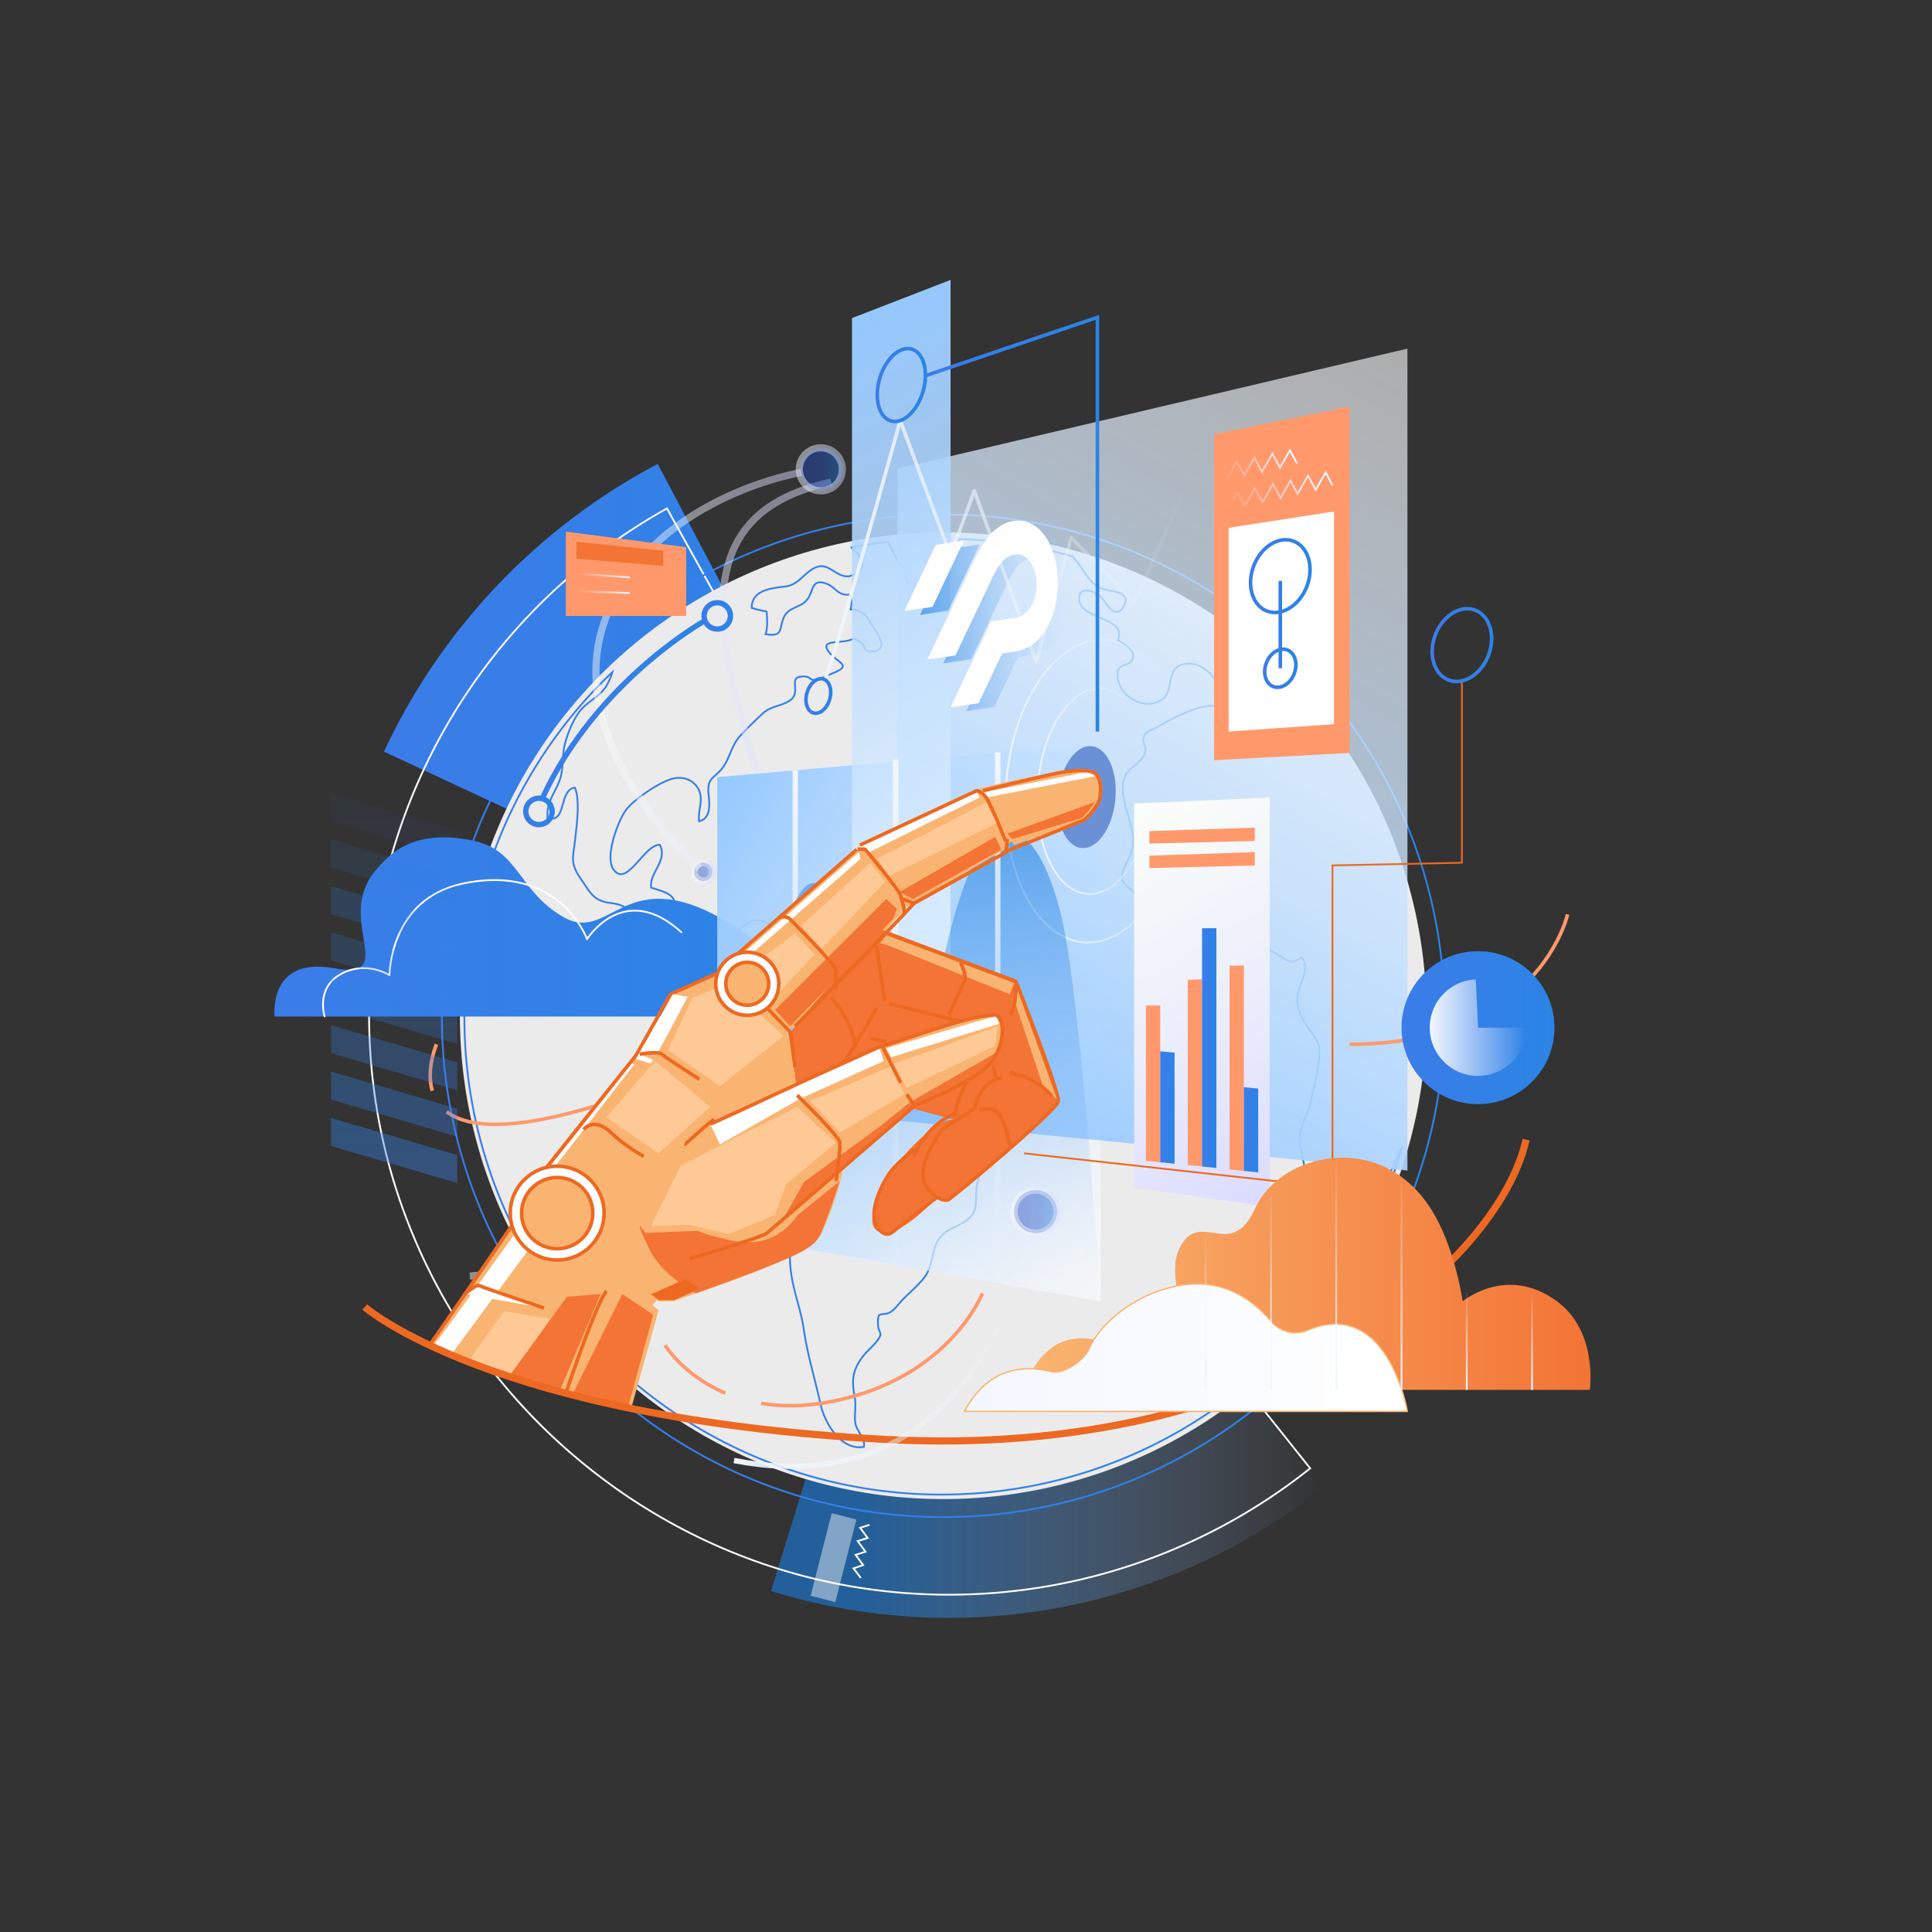 <svg xmlns="http://www.w3.org/2000/svg" xmlns:xlink="http://www.w3.org/1999/xlink" viewBox="0 0 1080 1080"><rect x="0" y="0" width="1080" height="1080" fill="#333333" stroke="none"/><defs><style>.cls-1{fill:url(#linear-gradient);}.cls-2{fill:url(#linear-gradient-2);}.cls-13,.cls-15,.cls-17,.cls-18,.cls-20,.cls-21,.cls-25,.cls-26,.cls-27,.cls-29,.cls-3,.cls-32,.cls-34,.cls-36,.cls-42,.cls-45,.cls-46,.cls-5,.cls-50,.cls-51,.cls-52,.cls-53,.cls-54,.cls-55,.cls-56,.cls-57,.cls-58,.cls-59,.cls-6,.cls-60,.cls-61,.cls-62,.cls-63,.cls-64,.cls-65,.cls-66,.cls-67,.cls-68,.cls-69,.cls-7,.cls-9{fill:none;}.cls-29,.cls-3,.cls-9{stroke:#fff;}.cls-13,.cls-15,.cls-17,.cls-18,.cls-20,.cls-21,.cls-26,.cls-27,.cls-29,.cls-3,.cls-32,.cls-34,.cls-36,.cls-42,.cls-45,.cls-46,.cls-5,.cls-50,.cls-51,.cls-52,.cls-53,.cls-54,.cls-55,.cls-56,.cls-57,.cls-58,.cls-59,.cls-6,.cls-60,.cls-62,.cls-63,.cls-64,.cls-65,.cls-66,.cls-67,.cls-68,.cls-69,.cls-7{stroke-miterlimit:10;}.cls-4{fill:#ebebeb;}.cls-5{stroke:url(#linear-gradient-3);}.cls-6{stroke:#ff996c;}.cls-24,.cls-25,.cls-27,.cls-39,.cls-6,.cls-61,.cls-62,.cls-63,.cls-64,.cls-65,.cls-66,.cls-67{stroke-width:2px;}.cls-32,.cls-34,.cls-36,.cls-42,.cls-50,.cls-7{stroke-width:4px;}.cls-32,.cls-34,.cls-36,.cls-50,.cls-7{opacity:0.47;}.cls-7{stroke:url(#linear-gradient-4);}.cls-8{fill:url(#linear-gradient-5);}.cls-44,.cls-9{stroke-linecap:round;}.cls-44,.cls-61,.cls-9{stroke-linejoin:round;}.cls-10{fill:url(#linear-gradient-6);}.cls-11{fill:url(#linear-gradient-7);}.cls-12{fill:url(#linear-gradient-8);}.cls-13{stroke:url(#linear-gradient-9);}.cls-14{fill:#6a91d6;}.cls-15{stroke:url(#linear-gradient-10);}.cls-16{fill:url(#linear-gradient-11);}.cls-17,.cls-18,.cls-20,.cls-57,.cls-58,.cls-59,.cls-60{stroke-width:3px;}.cls-17{stroke:url(#linear-gradient-12);}.cls-18{stroke:url(#linear-gradient-13);}.cls-19{fill:url(#linear-gradient-14);}.cls-20{stroke:url(#linear-gradient-15);}.cls-21,.cls-24,.cls-25,.cls-39,.cls-42{stroke:#ed6921;}.cls-22{fill:#f37435;}.cls-23,.cls-24{fill:#f9b471;}.cls-26{stroke:#000;}.cls-27{stroke:url(#linear-gradient-16);}.cls-28{fill:url(#linear-gradient-17);}.cls-29,.cls-45,.cls-46{fill-rule:evenodd;}.cls-30,.cls-37,.cls-39{fill:#fff;}.cls-30,.cls-31,.cls-33,.cls-35{opacity:0.43;}.cls-31{fill:url(#linear-gradient-18);}.cls-32{stroke:url(#linear-gradient-19);}.cls-33{fill:url(#linear-gradient-20);}.cls-34{stroke:url(#linear-gradient-21);}.cls-35{fill:url(#linear-gradient-22);}.cls-36{stroke:url(#linear-gradient-23);}.cls-38{fill:#ed6921;}.cls-40{fill:#ffc995;}.cls-41{fill:#ff996c;}.cls-43{fill:url(#linear-gradient-24);}.cls-44{stroke:#f9b471;stroke-width:0.75px;fill:url(#linear-gradient-25);}.cls-45{stroke:url(#linear-gradient-26);}.cls-46{stroke:url(#linear-gradient-27);}.cls-47{fill:url(#linear-gradient-28);}.cls-48{fill:url(#linear-gradient-29);}.cls-49{fill:url(#linear-gradient-30);}.cls-50{stroke:url(#linear-gradient-31);}.cls-51{stroke:url(#linear-gradient-32);}.cls-52{stroke:url(#linear-gradient-33);}.cls-53{stroke:url(#linear-gradient-34);}.cls-54{stroke:url(#linear-gradient-35);}.cls-55{stroke:url(#linear-gradient-36);}.cls-56{stroke:url(#linear-gradient-37);}.cls-57{stroke:url(#linear-gradient-38);}.cls-58{stroke:url(#linear-gradient-39);}.cls-59{stroke:url(#linear-gradient-40);}.cls-60{stroke:url(#linear-gradient-41);}.cls-61{stroke:url(#linear-gradient-42);}.cls-62{stroke:url(#linear-gradient-43);}.cls-63{stroke:url(#linear-gradient-44);}.cls-64{stroke:url(#linear-gradient-45);}.cls-65{stroke:url(#linear-gradient-46);}.cls-66{stroke:url(#linear-gradient-47);}.cls-67{stroke:url(#linear-gradient-48);}.cls-68{stroke:url(#linear-gradient-49);}.cls-69{stroke:url(#linear-gradient-50);}.cls-70{fill:url(#linear-gradient-51);}.cls-71{fill:url(#linear-gradient-52);}.cls-72,.cls-73{opacity:0.2;}.cls-72{fill:url(#linear-gradient-53);}.cls-73{fill:url(#linear-gradient-54);}.cls-74{opacity:0.1;fill:url(#linear-gradient-55);}.cls-75{opacity:0.05;fill:url(#linear-gradient-56);}.cls-76{opacity:0.4;fill:url(#linear-gradient-57);}.cls-77{opacity:0.35;fill:url(#linear-gradient-58);}.cls-78{opacity:0.3;fill:url(#linear-gradient-59);}.cls-79{opacity:0.25;fill:url(#linear-gradient-60);}</style><linearGradient id="linear-gradient" x1="214.61" y1="413.36" x2="530.39" y2="413.36" gradientUnits="userSpaceOnUse"><stop offset="0" stop-color="#3b7ce9"/><stop offset="1" stop-color="#2b84e5"/></linearGradient><linearGradient id="linear-gradient-2" x1="431" y1="735.88" x2="739.38" y2="735.88" gradientUnits="userSpaceOnUse"><stop offset="0.16" stop-color="#197ddf" stop-opacity="0.6"/><stop offset="1" stop-color="#acf" stop-opacity="0"/></linearGradient><linearGradient id="linear-gradient-3" x1="246.52" y1="567.81" x2="808.02" y2="567.81" xlink:href="#linear-gradient"/><linearGradient id="linear-gradient-4" x1="262.49" y1="491.42" x2="465.05" y2="491.42" gradientUnits="userSpaceOnUse"><stop offset="0" stop-color="#fbfef9"/><stop offset="0.52" stop-color="#eceefc"/><stop offset="1" stop-color="#dbdbff"/></linearGradient><linearGradient id="linear-gradient-5" x1="153.38" y1="518.15" x2="449.16" y2="518.15" xlink:href="#linear-gradient"/><linearGradient id="linear-gradient-6" x1="376.6" y1="476.62" x2="664.21" y2="642.67" gradientUnits="userSpaceOnUse"><stop offset="0" stop-color="#94c8ff"/><stop offset="1" stop-color="#fff" stop-opacity="0.6"/></linearGradient><linearGradient id="linear-gradient-7" x1="535.76" y1="646.07" x2="793.88" y2="198.98" xlink:href="#linear-gradient-6"/><linearGradient id="linear-gradient-8" x1="410.99" y1="215.5" x2="613.22" y2="565.77" xlink:href="#linear-gradient-6"/><linearGradient id="linear-gradient-9" x1="582.54" y1="448.39" x2="658.21" y2="448.39" gradientTransform="matrix(0.27, 0.87, -0.96, 0.23, 879.82, -203.73)" gradientUnits="userSpaceOnUse"><stop offset="0.01" stop-color="#f1f6ff"/><stop offset="1" stop-color="#f1f6ff" stop-opacity="0"/></linearGradient><linearGradient id="linear-gradient-10" x1="562.59" y1="447.67" x2="673.44" y2="447.67" gradientTransform="matrix(0.26, 0.92, -0.97, 0.25, 882.58, -237.55)" xlink:href="#linear-gradient-9"/><linearGradient id="linear-gradient-11" x1="616.64" y1="459.2" x2="733.25" y2="661.18" xlink:href="#linear-gradient-4"/><linearGradient id="linear-gradient-12" x1="444.57" y1="430.6" x2="444.57" y2="731.21" gradientTransform="matrix(1, 0, 0, 1, 0, 0)" xlink:href="#linear-gradient-9"/><linearGradient id="linear-gradient-13" x1="500.65" y1="424.59" x2="500.65" y2="731.21" gradientTransform="matrix(1, 0, 0, 1, 0, 0)" xlink:href="#linear-gradient-9"/><linearGradient id="linear-gradient-14" x1="509.96" y1="464.34" x2="509.96" y2="727.47" gradientUnits="userSpaceOnUse"><stop offset="0" stop-color="#197ddf" stop-opacity="0.6"/><stop offset="1" stop-color="#acf" stop-opacity="0"/></linearGradient><linearGradient id="linear-gradient-15" x1="557.76" y1="420.67" x2="557.76" y2="731.21" gradientTransform="matrix(1, 0, 0, 1, 0, 0)" xlink:href="#linear-gradient-9"/><linearGradient id="linear-gradient-16" x1="799.58" y1="360.61" x2="834.86" y2="360.61" gradientTransform="translate(864.27 -531.39) rotate(69.21)" xlink:href="#linear-gradient"/><linearGradient id="linear-gradient-17" x1="514.31" y1="345.35" x2="600.15" y2="345.35" xlink:href="#linear-gradient-14"/><linearGradient id="linear-gradient-18" x1="446.81" y1="262.35" x2="470.87" y2="262.35" gradientUnits="userSpaceOnUse"><stop offset="0" stop-color="#1b44c0"/><stop offset="0.31" stop-color="#1b47c2"/><stop offset="0.55" stop-color="#1b51c8"/><stop offset="0.77" stop-color="#1a62d1"/><stop offset="0.98" stop-color="#1979df"/><stop offset="1" stop-color="#197ce1"/></linearGradient><linearGradient id="linear-gradient-19" x1="444.81" y1="262.35" x2="472.87" y2="262.35" xlink:href="#linear-gradient-4"/><linearGradient id="linear-gradient-20" x1="566.85" y1="677.3" x2="590.91" y2="677.3" xlink:href="#linear-gradient-18"/><linearGradient id="linear-gradient-21" x1="564.85" y1="677.3" x2="592.91" y2="677.3" xlink:href="#linear-gradient-4"/><linearGradient id="linear-gradient-22" x1="388.04" y1="487.4" x2="398.26" y2="487.4" xlink:href="#linear-gradient-18"/><linearGradient id="linear-gradient-23" x1="386.04" y1="487.4" x2="400.26" y2="487.4" xlink:href="#linear-gradient-4"/><linearGradient id="linear-gradient-24" x1="889.12" y1="712.03" x2="572.46" y2="712.03" gradientUnits="userSpaceOnUse"><stop offset="0" stop-color="#f37435"/><stop offset="1" stop-color="#f9b471"/></linearGradient><linearGradient id="linear-gradient-25" x1="589.88" y1="753.37" x2="837.5" y2="753.37" gradientTransform="matrix(-1, 0, 0, 1, 1376.61, 0)" gradientUnits="userSpaceOnUse"><stop offset="0" stop-color="#fff"/><stop offset="1" stop-color="#f4f7ff"/></linearGradient><linearGradient id="linear-gradient-26" x1="1476.97" y1="294.16" x2="1634.27" y2="295" gradientTransform="matrix(0.37, -0.07, -0.04, 0.99, 148.4, 87.57)" gradientUnits="userSpaceOnUse"><stop offset="0" stop-color="#f1f6ff" stop-opacity="0"/><stop offset="0.99" stop-color="#f1f6ff"/></linearGradient><linearGradient id="linear-gradient-27" x1="1474.12" y1="277.55" x2="1578.96" y2="278.11" xlink:href="#linear-gradient-26"/><linearGradient id="linear-gradient-28" x1="648.58" y1="619.12" x2="656.59" y2="619.12" xlink:href="#linear-gradient"/><linearGradient id="linear-gradient-29" x1="671.96" y1="585.89" x2="679.97" y2="585.89" xlink:href="#linear-gradient"/><linearGradient id="linear-gradient-30" x1="695.34" y1="631.58" x2="703.35" y2="631.58" xlink:href="#linear-gradient"/><linearGradient id="linear-gradient-31" x1="331.13" y1="374.4" x2="448.19" y2="374.4" xlink:href="#linear-gradient-4"/><linearGradient id="linear-gradient-32" x1="856.41" y1="720.16" x2="856.41" y2="776.94" gradientTransform="matrix(1, 0, 0, 1, 0, 0)" xlink:href="#linear-gradient-26"/><linearGradient id="linear-gradient-33" x1="819.93" y1="720.16" x2="819.93" y2="776.94" gradientTransform="matrix(1, 0, 0, 1, 0, 0)" xlink:href="#linear-gradient-26"/><linearGradient id="linear-gradient-34" x1="783.46" y1="654.3" x2="783.46" y2="776.94" gradientTransform="matrix(1, 0, 0, 1, 0, 0)" xlink:href="#linear-gradient-26"/><linearGradient id="linear-gradient-35" x1="746.98" y1="645.98" x2="746.98" y2="776.94" gradientTransform="matrix(1, 0, 0, 1, 0, 0)" xlink:href="#linear-gradient-26"/><linearGradient id="linear-gradient-36" x1="710.51" y1="661.36" x2="710.51" y2="776.94" gradientTransform="matrix(1, 0, 0, 1, 0, 0)" xlink:href="#linear-gradient-26"/><linearGradient id="linear-gradient-37" x1="674.03" y1="688.59" x2="674.03" y2="776.94" gradientTransform="matrix(1, 0, 0, 1, 0, 0)" xlink:href="#linear-gradient-26"/><linearGradient id="linear-gradient-38" x1="301.72" y1="396.35" x2="394.81" y2="396.35" xlink:href="#linear-gradient"/><linearGradient id="linear-gradient-39" x1="392.09" y1="344.29" x2="409.83" y2="344.29" xlink:href="#linear-gradient"/><linearGradient id="linear-gradient-40" x1="292.4" y1="453.59" x2="310.15" y2="453.59" xlink:href="#linear-gradient"/><linearGradient id="linear-gradient-41" x1="409.99" y1="745.75" x2="580.46" y2="745.75" gradientTransform="matrix(1, 0, 0, 1, 0, 0)" xlink:href="#linear-gradient-9"/><linearGradient id="linear-gradient-42" x1="460.23" y1="307.49" x2="662.92" y2="307.49" gradientTransform="matrix(1, 0, 0, 1, 0, 0)" xlink:href="#linear-gradient-9"/><linearGradient id="linear-gradient-43" x1="516.96" y1="292.48" x2="614.47" y2="292.48" xlink:href="#linear-gradient"/><linearGradient id="linear-gradient-44" x1="488.56" y1="214.96" x2="523.84" y2="214.96" gradientTransform="matrix(0.35, 0.74, -0.93, 0.28, 525.1, -221.33)" xlink:href="#linear-gradient"/><linearGradient id="linear-gradient-45" x1="438" y1="375.44" x2="459.3" y2="375.44" gradientTransform="matrix(0.29, 0.67, -0.76, 0.25, 613.61, -6.24)" xlink:href="#linear-gradient"/><linearGradient id="linear-gradient-46" x1="698.06" y1="322.07" x2="733.33" y2="322.07" gradientTransform="translate(762.75 -461.35) rotate(69.21)" xlink:href="#linear-gradient"/><linearGradient id="linear-gradient-47" x1="705.98" y1="373.57" x2="725.42" y2="373.57" gradientTransform="translate(810.9 -428.12) rotate(69.21)" xlink:href="#linear-gradient"/><linearGradient id="linear-gradient-48" x1="714.7" y1="349.15" x2="716.7" y2="349.15" xlink:href="#linear-gradient"/><linearGradient id="linear-gradient-49" x1="322.22" y1="321.76" x2="352.16" y2="321.76" gradientTransform="matrix(1, 0, 0, 1, 0, 0)" xlink:href="#linear-gradient-26"/><linearGradient id="linear-gradient-50" x1="322.24" y1="331.03" x2="352.14" y2="331.03" gradientTransform="matrix(1, 0, 0, 1, 0, 0)" xlink:href="#linear-gradient-26"/><linearGradient id="linear-gradient-51" x1="783.46" y1="574.47" x2="868.97" y2="574.47" xlink:href="#linear-gradient"/><linearGradient id="linear-gradient-52" x1="799.19" y1="574.48" x2="853.24" y2="574.48" gradientTransform="matrix(1, 0, 0, 1, 0, 0)" xlink:href="#linear-gradient-9"/><linearGradient id="linear-gradient-53" x1="672.33" y1="517.82" x2="708.74" y2="517.82" gradientTransform="translate(-297.48 1229.94) rotate(-90)" xlink:href="#linear-gradient"/><linearGradient id="linear-gradient-54" x1="698.26" y1="517.82" x2="734.67" y2="517.82" gradientTransform="translate(-297.48 1229.94) rotate(-90)" xlink:href="#linear-gradient"/><linearGradient id="linear-gradient-55" x1="724.2" y1="517.82" x2="760.61" y2="517.82" gradientTransform="translate(-297.48 1229.94) rotate(-90)" xlink:href="#linear-gradient"/><linearGradient id="linear-gradient-56" x1="750.14" y1="517.82" x2="786.55" y2="517.82" gradientTransform="translate(-297.48 1229.94) rotate(-90)" xlink:href="#linear-gradient"/><linearGradient id="linear-gradient-57" x1="568.58" y1="517.82" x2="604.99" y2="517.82" gradientTransform="translate(-297.48 1229.94) rotate(-90)" xlink:href="#linear-gradient"/><linearGradient id="linear-gradient-58" x1="594.52" y1="517.82" x2="630.92" y2="517.82" gradientTransform="translate(-297.48 1229.94) rotate(-90)" xlink:href="#linear-gradient"/><linearGradient id="linear-gradient-59" x1="620.45" y1="517.82" x2="656.86" y2="517.82" gradientTransform="translate(-297.48 1229.94) rotate(-90)" xlink:href="#linear-gradient"/><linearGradient id="linear-gradient-60" x1="646.39" y1="517.82" x2="682.8" y2="517.82" gradientTransform="translate(-297.48 1229.94) rotate(-90)" xlink:href="#linear-gradient"/></defs><title>illustrations sketch</title><g id="Layer_6" data-name="Layer 6"><path class="cls-1" d="M530.39,567.39,367.65,259.33a348.46,348.46,0,0,0-153,160.83Z"/><path class="cls-2" d="M530.39,567.39,431,889.39a337.06,337.06,0,0,0,308.38-57.65Z"/><path class="cls-3" d="M530.39,567.39,372.85,284.21A324.43,324.43,0,0,0,206.33,567.39c0,177.78,146.29,324.06,324.06,324.06a324.09,324.09,0,0,0,202-70.64Z"/><circle class="cls-4" cx="527.27" cy="567.81" r="270.19"/><path class="cls-5" d="M527.27,287.57C372.5,287.57,247,413,247,567.81S372.5,848.06,527.27,848.06,807.52,722.59,807.52,567.81,682.05,287.57,527.27,287.57ZM715.86,756.4A266.71,266.71,0,1,1,338.68,379.22c1.19-1.18,2.42-2.29,3.63-3.45a33.09,33.09,0,0,1-3.65,8.23c-4,5.91-10.58,8.27-14.73,13.82-3.78,5.05-6.82,12.69-8.23,18.37-1.53,6.14-.6,13.6-2.76,19.72-2.74,7.77-7.73,12.4-6.8,21.41,10.83,3.22,6.13-16,15.26-17,2.9,7.19,1,20.56.17,28.39-1.13,10.77-3.23,13.44,3.2,22.69,5.1,7.33,6.79,12.23,16.64,13.39,9,1.06,12.8,5.15,16.56,13.86,7,1.49,11.19,2.64,12.09,10.36,3,1.68,8.71,7.13,11.9,8,4.63,1.21,12.35-5.38,16.71-.3,7.29,8.48-9.22,30.61-12.17,38.25-4.33,11.19-5,27.62,5.63,35.65,5.45,4.12,11.23,6.1,13,13.58,1.64,6.92.37,12.68,3.43,19.21,4.78,10.2,15.73,13.58,23.52,21.38,10.22,10.23,9.52,23.52,9.52,38,0,15.17,5.76,26.7,7.77,40.59,2.07,14.33,6.27,27.61,9.29,41.45,2.26,10.42,11.25,26.17,24.26,24,.91-4.93-4.21-8.8-4.85-13.68-.59-4.45.66-9.07-.22-13.82-1.76-9.42-1.67-14.94,4.57-23.13,2.21-2.88,5.24-5.28,7.52-8.17,4.41-5.62,1-4,.84-10.11-.23-7.68,2.11-3.91,6.74-6.31,2.4-1.24,5.07-5,6.91-6.9,4-4.21,10.27-9.25,13.4-14.24,3.51-5.61,3.08-13.43,6.68-19.23,4.13-6.65,10-6.65,15.77-11,7.49-5.62,4.41-11.53,5.77-19.24,2.28-12.88,8.12-27.09,16.24-37.35,10.22-12.92,14.62-23.89,2.18-36.29-6.15-6.13-9.35-4.5-17.51-6.63-6.21-1.63-11.81-6.17-18.14-7-3.79-.47-6,.9-9.49,0-3.23-.85-2.84-2.82-6.24-2.78-5.08.06-12.17,10.64-16.46,3.87-2.38-3.76,4.86-14.18,4.53-19.23-.4-6.19-2.71-16.3-8.78-19.69-2.3-1.28-7.4-1.47-10.22-2.55a55.07,55.07,0,0,1-9.52-5.23c-3.86-2.48-11.34-6.81-13.06-11.24-4.75-.19-8-2.81-12.8-2.74-4.33.05-7.21,2.06-11.9,1.53-4.11-.46-8.53-3.7-12.95-3.09-3,.41-7.33,4.24-9.89,5.69a70,70,0,0,1-21.4,8c-11.56,2.16-13.63-2.26-12.95-13L376,511.86c4.3-11.94-3.44-12.78-12-15.67-1.18-8.51,9.28-14.58,4.9-23.9-8.84-.46-18.49,24.44-26,13.66-4.94-7.11,2.57-27,6.91-33s20.3-17,27.8-18c5.84-.73,10.95,1.84,13.19,6.95,2.45,5.58-.74,10.84,0,17.17,7.46-1.73,5.53-11.21,5.21-16.3-.55-8.5,3.9-7.86,8.24-14,3.95-5.58,4.56-11.94,9.48-17.34,3.84-4.2,8.34-8.63,12.55-12.5,4.79-4.42,10.21-4,15.13-7.27,7.49-4.95-2.41-14.15,8.62-13.45,3.92.24,2,2.69,7.17,1.51,2.2-.51,6.28-2.55,8.58-3.48,10.53-4.28,3.07-5.42-1.76-11-6.14-7.08,2.55-5.84,8.89-6.91,4.65-.78,3.67-2.3,7.75.43,3.6,2.41,1.49,5.62,6.72,5.44,10-.33,3.06-10.32.84-13.64-3.8-5.68-4.77-9.63-12.8-9.85a12.71,12.71,0,0,0-.26-8.37c-6.76.89-7.92-4-13-6-8.62-3.26-7.24,3.79-10.76,8.6-3.63,5-10.56,4.11-13.23,10.16-2.77,6.3-.13,11.11-10.25,9.39,1.37-3.79.9-8.65.64-12.7a45,45,0,0,1-8.35-2c0-10.13,11.23-11,18.85-11.94,8.53-1.08,11.33-9.76,18.95-11.23,7.12-1.36,12.21,10.16,21,3.48,5-3.81,2.69-6,.86-9.72-.49-1-3-3.19-3.69-4.1A2.29,2.29,0,0,1,476,306c6.8-1.31,13.68-2.33,20.61-3.11,1.3,3.78,4.13,8.36,5.67,11,1.13,1.92,3.27,3.22,4.17,5.33,1,2.4-1.39,5.39,1.64,7,4.7,2.51,18.36-13.82,21.64-16.47,4.16-3.36,6.76-5.21,5.77-8.46a266.92,266.92,0,0,1,64.12,9.75c1.65,2.06,3.34,4.18,5,6.53,3.63,5.05,5.93,9.6,12.5,11.85,3.79,1.3,15.93,1.06,10.88,9.74-4.66,8-9.81-2.49-12.15-5-3.26-3.49-12.88-7.37-12.57.65.44,11.92,27.31,10,21.55,23.1,3.21,1.89,9.57,5.05,8.52,9.74-1.29,5.79-8.83,2.1-8.68,9.5.21,10.49,11.66,19.12,22.29,15.35,11.33-4,2.79-19.76,15.78-21.38,5.12-.63,8.14.86,12.72,4.49,3.73,3,6.14,9.68,11.29,9.15.53-3.19-1.88-5.48-2.29-8.41,4,1,12,6,14.29,9.44,3.46,5.25,3.1,12.81,11.55,6-1.27-1-1.9-3.36-2.59-4.19,10.82,0,18.37,4.49,23,13.88,10.38,21-15.11,4.33-16.37,15.25-6.27-2-9.06-7-14.51-10.07-2.59-1.43-7.36-.66-9.34-2.12-2.73-2-2.06-5.62-4.46-7.59-9.42-7.73-30.91,4.75-39.57,9.73-2.35,1.36-4.85,1.5-6.45,4-2.75,4.35,1.11,5.47.25,9.53-1.23,5.81-8.8,8.48-11.09,13.13-5.5,11.17,5.66,27.16,4.16,39.56-.83,6.88-8.26,14.34-5.41,20.1,1.23,2.48,5.51,4.59,7.14,7.51,1.49,2.66,2.13,6.14,4.08,8.89,6.36,8.93,15.49,18.85,22.93,27.19,4.23,4.74,10,6.06,16.36,4.75,5.27-1.09,13.26-2.85,18.14-5.19,6.52-3.12,7.38-7.52,14.23-4.55,5.45,2.37,10.25,9.32,16.62,3.57,5.25,5.12-.57,14.06-1.75,19.77-1.5,7.33,1.4,13.68,5.9,19.91,5.4,7.47,6.67,8.78,5.57,18.76-.87,7.78-2.84,14.89-4.51,22.6-1.6,7.37-6.3,13-6,20.78.24,7.2,3.35,13,2.4,20.72-.84,6.81-1.25,14.92-3,21.59-1.82,6.83-6.64,12.88-8.67,19.87-1.93,6.65-1.39,15.26,3.26,20.72,4.84,5.7,9.65,2.44,15.33-1.87,11.2-8.5,16.31-22.93,23.74-34.4,7.6-11.71,15.26-22.4,20.33-34.54,1.07-2.58,2.37-5.11,3.69-7.65A265.19,265.19,0,0,1,715.86,756.4Z"/><path class="cls-6" d="M249.65,621.45c16,12.26,57.88,12.75,160.62-33"/><path class="cls-6" d="M244,583.75s-5.94,13.71-2.37,26"/><path class="cls-7" d="M464.63,269.47c-205.39,44.31,212.25,407.7-202,443.87"/><path class="cls-8" d="M209.62,487c7.94-9.63,20.92-23.69,53.9-17.3,26.82,5.2,25.71,28,51.21,42.83s33.4-27.55,84.33-1.37,50.1,57.08,50.1,57.08H153.51s-4-33.68,33.15-27S187,514.38,209.62,487Z"/><path class="cls-9" d="M181.47,568.23s-4.88-15.17,8-23.08c14.59-8.94,28.27,0,28.27,0s-.13-42.62,41-51.24C313.15,482.48,328.16,525,328.16,525s20.52-33.14,52.74-3.89"/><polygon class="cls-10" points="400.96 434.43 615.26 415.62 615.26 727.47 400.96 689.46 400.96 434.43"/><polygon class="cls-11" points="501.74 261.99 786.77 194.88 786.77 654.3 501.74 626.43 501.74 261.99"/><polygon class="cls-12" points="476.27 177.82 531.37 156.47 531.37 613.03 476.27 596.08 476.27 177.82"/><ellipse class="cls-13" cx="612.02" cy="442.25" rx="57.62" ry="32.03" transform="translate(126.82 1020.81) rotate(-85.87)"/><ellipse class="cls-14" cx="611.82" cy="444.49" rx="28.74" ry="16.19" transform="matrix(0.1, -0.99, 0.99, 0.1, 106.2, 1006.85)"/><ellipse class="cls-15" cx="612.02" cy="442.25" rx="84.74" ry="49.76" transform="translate(128.31 1022.05) rotate(-86.01)"/><polygon class="cls-16" points="633.99 449.18 709.76 445.85 709.76 674.74 633.99 663.9 633.99 449.18"/><line class="cls-17" x1="444.57" y1="430.6" x2="444.57" y2="731.21"/><line class="cls-18" x1="500.65" y1="424.59" x2="500.65" y2="731.21"/><path class="cls-19" d="M615.26,727.47S604.94,567.3,594.42,517.29s-35.3-77.86-55.31-22.61-17.43,112.71-40.84,96.24C474.65,574.3,467.35,438.53,438,518.75c-18.34,50.15-33.35,170.48-33.35,170.48Z"/><line class="cls-20" x1="557.76" y1="420.67" x2="557.76" y2="731.21"/><polyline class="cls-21" points="817.22 380.18 817.22 482.29 744.86 483.79 744.86 663.76 572.46 644.73"/><path class="cls-22" d="M483.75,582.36l13.31,2.08,67.35,8.74s-1-29.53-3.2-29.94S481,555.75,481,555.75Z"/><path class="cls-22" d="M519.79,673.42s-20,20.78-29.38,14.69,8-32.39,9.14-35.16c0,0,20.1-26.55,33.47-27.14,0,0-72.69-19.28-66.94-17.67S482.47,570,482.47,570L579,595.92Z"/><path class="cls-23" d="M376.76,727.47c2.77-2.22,75.95-23.26,82.6-38.24a212.77,212.77,0,0,0,10-27.18l5.27-22.73-8.74-36L438,575.71,404.76,541.2s-22.87,11.64-27.44,13.72-10,24.53-19.55,32.85-56.82,69-56.82,69l4,18.29,63.2,52.39Z"/><polygon class="cls-23" points="352.93 786.98 368.17 732.46 294.16 673.42 240.64 752.23 292.81 772.11 352.93 786.98"/><polygon class="cls-23" points="407.39 537.6 477.93 474.89 504.13 510.23 443.36 575.03 407.39 537.6"/><path class="cls-23" d="M505.79,507.52l58-33.95-18.3-31.32s-62.73,28.66-66.06,30.87Z"/><path class="cls-23" d="M566.75,472.4s35.64-12.69,37.85-13.24,17.74-17.19,8.87-25.5-66,7.2-66,7.2Z"/><path class="cls-22" d="M486.46,517.29s77.12,29,80.45,31.26,27.16,62.5,24.67,66.94-53.5,53.21-63.48,54.88S513.69,643.2,517,640.43s47.13-34.92,47.13-34.92L519.79,572.8l-24.33-9.63Z"/><path class="cls-24" d="M339.06,721.65c-5.82,6.65-22.75,57.13-22.75,57.13"/><polygon class="cls-22" points="441.76 576.96 489.99 518.75 497.06 563.24 445.64 612.25 441.76 576.96"/><path class="cls-25" d="M494.56,521.07l73.26,27.48s24.31,61.67,23.76,66.94-57.79,52.8-61.19,55-14.55-4.74-14.48-14.07,9-24.69,14.48-27.8,14.27-8.74,14.27-8.74,3.31-16.58,15.69-17.12"/><line class="cls-26" x1="489.99" y1="594.84" x2="499.55" y2="621.44"/><ellipse class="cls-27" cx="817.22" cy="360.61" rx="20.9" ry="15.92" transform="translate(190.01 996.62) rotate(-69.21)"/><path class="cls-28" d="M514.31,343.77l17.57-37.06,15.77-2.4-17.57,37.06Zm12.91,27,25.69-54.21a86.37,86.37,0,0,1,6.36-11.62,28.62,28.62,0,0,1,9.59-9.29A17.28,17.28,0,0,1,583.14,294c4.65,1.53,8.79,5.37,11.81,10.94,3.85,7.32,5.67,16.78,5.1,26.44a53.68,53.68,0,0,1-2.53,13.76,40.7,40.7,0,0,1-5.71,11.44,23.52,23.52,0,0,1-9.26,7.78,22.29,22.29,0,0,1-5.86,1.9l-7.7,1.17-13.13,27.75-15.72,2.38,21-44.38,1.72-3.63L573.25,348c3.64-.55,7.5-1.13,10.55-4.78h.06a20.2,20.2,0,0,0,3.36-6.67,27.08,27.08,0,0,0,1.1-8.16,24.49,24.49,0,0,0-1.39-7.88,15.51,15.51,0,0,0-3.57-5.86l-.16-.15-.08-.09-.12-.11a8,8,0,0,0-6.25-2.23l-.12,0a10.24,10.24,0,0,0-4.21,1.32,15.49,15.49,0,0,0-5.12,5,69.08,69.08,0,0,0-4.86,9l-19.53,41.16Z"/><polyline class="cls-29" points="481.22 882.11 477.1 876.75 482.47 874.86 478.3 869.17 483.82 867.42 479.46 861.48 485 859.72 480.84 854.05 486.02 852.4"/><rect class="cls-30" x="442.11" y="863.6" width="47.65" height="14.24" transform="translate(-493.01 1106.66) rotate(-75.67)"/><circle class="cls-31" cx="458.84" cy="262.35" r="12.03"/><circle class="cls-32" cx="458.84" cy="262.35" r="12.03"/><circle class="cls-33" cx="578.88" cy="677.3" r="12.03"/><circle class="cls-34" cx="578.88" cy="677.3" r="12.03"/><circle class="cls-35" cx="393.15" cy="487.4" r="5.11"/><circle class="cls-36" cx="393.15" cy="487.4" r="5.11"/><path class="cls-23" d="M428.87,689.23l82.74-71.32s28.69-11.29,39.77-21.24,11.15-29.32,4.25-29.28c-15,.11-59.44,17.34-62.49,17.34s-95.59,55.92-98.36,56.47"/><path class="cls-23" d="M417.78,536.21c-2,1.25-15.31,13.31-15.31,13.31L438,582.36l11.43-22.86Z"/><polygon class="cls-23" points="309.96 669.26 296.66 689.23 362.35 733.01 371.77 720.54 309.96 669.26"/><path class="cls-24" d="M240.1,752c1.76-2.06,53.16-77.24,53.16-77.24"/><polygon class="cls-22" points="347.89 723.37 365.12 734.95 350.98 786.98 319.89 779.78 347.89 723.37"/><path class="cls-37" d="M304.14,686.72,252.6,756.79s-10.52-5.37-10.13-4.81,54.19-74.68,54.19-74.68Z"/><path class="cls-23" d="M474.61,480.91c.41-.83,7.27-7.06,7.27-7.06l24.95,30.76L497.89,514Z"/><path class="cls-23" d="M544.66,443.91c.47-.55,7-1.94,7-1.94l15,27.3-6.83,5.62Z"/><path class="cls-37" d="M308.3,665.52s-2.08-8.11-1.46-8.94,47.82-61.74,47.82-61.74l-2.29-.37-49.75,61.9,3.18,15.38Z"/><path class="cls-22" d="M449.45,660.74l41.71-30.53L508.91,616l49.61-28.5a58.83,58.83,0,0,1-14.11,14.74c-8.72,6.18-27.77,12.49-32.8,16.46S438,681.11,438,681.11Z"/><line class="cls-24" x1="511.61" y1="618.74" x2="506.83" y2="611.73"/><path class="cls-22" d="M360.69,689.23,391,688s-4.16.28,16.42,5.13,31.92-4.54,38.46-13.86l23.49-19s-8.25,25.81-11.71,31.48-11.84,9.62-26.55,15.54S389.05,723,389.05,723s-18.59-9.62-25.83-24.33C352.23,676.25,360.69,689.23,360.69,689.23Z"/><path class="cls-38" d="M368.17,721.65l15-6.66,7.9,5.5-14.21,6.28s-8.66.07-8.66,0-4.57-3.47-4.3-3.4A40.08,40.08,0,0,0,368.17,721.65Z"/><polyline class="cls-25" points="444.46 596.67 441.76 576.96 407.39 541.2 374.82 555.75 355.49 589.99 302.62 656.37"/><polyline class="cls-24" points="444.46 573.7 501.74 514.8 510.93 504.96"/><line class="cls-24" x1="410.27" y1="535.04" x2="478.87" y2="474.89"/><polyline class="cls-25" points="503.44 502.14 510.93 504.96 562.42 476.36 563.1 469.01"/><path class="cls-37" d="M363.6,594.47c1.87-.67,20.78-37.26,20.78-37.26l-8.13-1.46L355.49,592Z"/><polygon class="cls-22" points="495.42 502.54 433.31 564.57 441.76 573.7 499.5 513.4 501.37 507.94 495.42 502.54"/><polygon class="cls-22" points="502.96 498.58 510.36 502.54 559.77 474.89 556.32 467.81 502.96 498.58"/><path class="cls-22" d="M563.1,466l2.77,3.06,38.87-11.83s6-6.1,7.28-8.9Z"/><path class="cls-22" d="M490.83,548.55l-45.19,63.7s13.44-11.32,15.94-8.68l14.69-7.49,20.58-33.4Z"/><line class="cls-24" x1="489.99" y1="528.73" x2="494.56" y2="559.5"/><path class="cls-24" d="M490,563.24c0,1.66-18.71,31.6-18.71,31.6"/><path class="cls-24" d="M326.31,631.43s5.27-7.44,15.25,1.68a90.42,90.42,0,0,0,18.29,13.28"/><path class="cls-24" d="M357.58,589.29s10.52-1.8,12.36,0S391,603.35,391,603.35"/><polygon class="cls-37" points="402.47 639.74 446.89 614.38 493.91 593.18 491.86 586.32 442.87 608.14 397 628.31 402.47 639.74"/><polygon class="cls-37" points="547.5 445.85 486.04 476.34 480.17 473.22 545.81 442.25 547.5 445.85"/><polygon class="cls-37" points="613.47 433.65 551.25 445.85 549.45 442.94 609.6 431.21 613.47 433.65"/><path class="cls-39" d="M260,723.37s6-5.66,8-4.66,36.11,12.5,36.11,12.5"/><path class="cls-25" d="M445.64,612.25s23.15,22.5,23.77,26.24-2.07,21.76-2.07,21.76"/><path class="cls-25" d="M385.63,703.56c.62,0,40.52-12,43.24-14.33l82.74-71.32s28.69-11.29,39.77-21.24,11.15-29.32,4.25-29.28c-15,.11-59.44,17.34-62.49,17.34s-93.37,43-96.14,43.58"/><path class="cls-37" d="M481,480.08c-.55.63-60,52.39-60,52.39l-6.23,1.07,65.43-57.2Z"/><path class="cls-25" d="M549.44,442s35.28-8.72,44-10.25,17.62-1.91,20,1.94,1.83,8.52,1.44,12.19-6.89,11.51-9.16,12.58-44.46,17.91-44.46,17.91"/><path class="cls-25" d="M480.75,472.4,546,442s2.63.14,5.27,3.88,10.94,24.39,10.94,24.39"/><line class="cls-25" x1="497.06" y1="561.13" x2="536.92" y2="570.96"/><line class="cls-25" x1="486.46" y1="580.4" x2="495.46" y2="582.36"/><line class="cls-25" x1="555.3" y1="595.95" x2="556.85" y2="603.35"/><path class="cls-25" d="M547.5,620.47s7.63-2.15,11,2.39,5.89,16.88,5.89,16.88"/><path class="cls-25" d="M464.63,557.55s13.93,15.8,13.06,28.42"/><path class="cls-25" d="M435.37,513s4-1.63,6.39.94,26.07,25.85,25.58,28.89,0,9.89,0,9.89"/><path class="cls-24" d="M479.43,474.89s3.73-.56,4.32,0,19.69,23.85,19.69,25.55,3,8.2,1.71,10.71"/><path class="cls-40" d="M486.46,482.29c-1.25,1.33-38.6,35-38.6,35l11.57,13.1,35.34-37.5Z"/><path class="cls-40" d="M444.46,521.73c-1.24,1.33-28.48,20.93-28.48,20.93l15.15,16.67,24.17-25.64Z"/><path class="cls-40" d="M551.19,448.28C550,449.61,490.38,480,490.38,480l6.68,9.61,60.06-29.45Z"/><path class="cls-40" d="M452.78,615.24c.83.18,45.49-19.29,45.49-19.29l7.22,15.78-36,21.38Z"/><path class="cls-40" d="M499.55,594.57c.83.18,58.21-20.87,58.21-20.87l-1.68,11.16-49.25,23.28Z"/><line class="cls-24" x1="492.65" y1="583.75" x2="503.5" y2="605.33"/><path class="cls-37" d="M495.46,586l2.81,4.95,60.25-18.64s-1-4-2.44-4S495.46,586,495.46,586Z"/><path class="cls-40" d="M282.07,733c-1,.48-20.42,28.22-20.42,28.22l51,15.71,14.56-36.58Z"/><path class="cls-40" d="M366.4,593.18c-1,.48-27.34,31.38-27.34,31.38l29,20.17,29-26Z"/><polygon class="cls-40" points="387.09 557.83 373.5 586.99 402.47 607.15 438.02 579.04 406 549.93 387.09 557.83"/><polygon class="cls-22" points="316.85 724.9 335.74 723.37 312.71 777.89 284.84 769.08 316.85 724.9"/><polygon class="cls-41" points="678.68 242.68 754.44 227.29 754.44 420.9 678.68 424.97 678.68 242.68"/><circle class="cls-39" cx="311.47" cy="678.14" r="26.23"/><circle class="cls-24" cx="311.47" cy="678.14" r="19.91"/><circle class="cls-39" cx="417.73" cy="549.93" r="17.64"/><circle class="cls-24" cx="417.73" cy="549.93" r="11.99"/><path class="cls-24" d="M382.51,639.74c.83.21,13.42-12.47,16.8-13.93"/><path class="cls-25" d="M511.61,642.23s-9.4,7.07-13.54,12.48-12.86,21.82-8.08,30.35,9.56,3.11,9.56,3.11l24.23-18.91"/><path class="cls-25" d="M534,622.31c-17.39,7.39-23,24.08-23,24.08"/><path class="cls-25" d="M540.51,604.81s-6.43,11.3-6.54,19.27"/><polygon class="cls-23" points="497.06 528.73 564.41 555.75 566.98 549.59 495.6 522.84 491.86 527.13 497.06 528.73"/><path class="cls-25" d="M536.92,538.12s3.77,7,2.19,10.43-8.72,18.84-8.72,18.84"/><polygon class="cls-23" points="568.99 553.99 590.92 614.45 583.37 608.14 567.64 561.13 568.99 553.99"/><path class="cls-25" d="M564.41,599.65s14.15,1.7,23.71,13.2"/><path class="cls-25" d="M567.46,550.63s1.31,11.38-3.05,16.76"/><path class="cls-40" d="M380.36,651.9c.56-.94,65.28-33.16,65.28-33.16l21.7,20L439.4,662.05l-6.09,17-25.92,10.78-21.76-5.08-21.77.55Z"/><path class="cls-42" d="M203.9,730.63s70.73,62.17,290.66,74C715,816.5,837.81,705.22,853.11,637.08"/><path class="cls-43" d="M572.46,776.94s8.56-33.54,38.2-28.27c76,13.5,37.05-27.21,48.55-50.61s28.69,7.79,42.41-22.57,68.8-44.34,97.6-.75c14.13,21.4,18.4,52.73,18.4,52.73s24.56-20.79,52.8,0c23,17,18.29,49.47,18.29,49.47Z"/><path class="cls-44" d="M786.73,789S776,724.84,730.89,743.63a17.54,17.54,0,0,1-20-4.62c-10.38-11.94-30.59-30.39-66.65-16.06-13.25,5.27-29,16.8-35.46,31-3.06,6.74-14.16,14.55-21.35,12.76-14.39-3.58-34.87-2.9-48.33,22.28Z"/><polyline class="cls-45" points="744.99 271.48 741.02 264.1 735.45 273.82 731.21 265.94 725.37 276.05 721.4 268.67 715.83 278.4 711.59 270.51 705.76 280.7 701.53 272.84 695.95 282.59 691.59 275.04 686.41 284.53"/><polyline class="cls-46" points="686.1 267.57 691.28 258.08 695.64 265.63 701.22 255.89 705.45 263.75 711.28 253.56 715.52 261.44 721.09 251.72 725.06 259.1"/><polygon class="cls-37" points="686.81 295.05 745.72 285.92 745.72 404.81 686.81 408.95 686.81 295.05"/><polygon class="cls-41" points="642.51 464.6 701.42 462.62 701.42 470.11 642.51 471.56 642.51 464.6"/><polygon class="cls-41" points="642.51 478.32 701.42 476.34 701.42 483.82 642.51 485.28 642.51 478.32"/><polygon class="cls-41" points="640.58 562.09 648.58 562.09 648.58 649.72 640.58 648.89 640.58 562.09"/><polygon class="cls-47" points="648.58 587.69 656.59 588.44 656.59 650.54 648.58 649.72 648.58 587.69"/><polygon class="cls-41" points="663.96 547.75 671.96 547.44 671.96 652.08 663.96 651.26 663.96 547.75"/><polygon class="cls-48" points="671.96 518.9 679.97 518.88 679.97 652.91 671.96 652.08 671.96 518.9"/><polygon class="cls-41" points="687.34 539.84 695.34 539.71 695.34 654.57 687.34 653.74 687.34 539.84"/><polygon class="cls-49" points="695.34 607.76 703.35 608.52 703.35 655.39 695.34 654.57 695.34 607.76"/><path class="cls-50" d="M391,485.17S313.86,417.62,337.7,348,447.86,264.1,447.86,264.1"/><line class="cls-51" x1="856.41" y1="720.16" x2="856.41" y2="776.94"/><line class="cls-52" x1="819.93" y1="720.16" x2="819.93" y2="776.94"/><line class="cls-53" x1="783.46" y1="654.3" x2="783.46" y2="776.94"/><line class="cls-54" x1="746.98" y1="645.98" x2="746.98" y2="776.94"/><line class="cls-55" x1="710.51" y1="661.36" x2="710.51" y2="776.94"/><line class="cls-56" x1="674.03" y1="688.59" x2="674.03" y2="776.94"/><path class="cls-57" d="M394.08,346.94s-60.81,33.79-91,99.51"/><circle class="cls-58" cx="400.96" cy="344.29" r="7.37"/><circle class="cls-59" cx="301.27" cy="453.59" r="7.37"/><path class="cls-60" d="M579,670.44s-17.69,175.1-168.69,146"/><path class="cls-61" d="M460.92,380.17c2.91-2.78,42.32-145.1,42.32-145.1l28.13,75.52,13.29-36.28,34.62,95.59,19.53-69.29L634,336.91l28-62.53"/><polyline class="cls-62" points="517.28 210.04 613.47 177.4 613.47 408.95"/><ellipse class="cls-63" cx="503.82" cy="215.22" rx="20.9" ry="12.65" transform="translate(157.21 639.5) rotate(-73.88)"/><ellipse class="cls-64" cx="457.44" cy="389.03" rx="9.87" ry="6.61" transform="translate(-43.28 720.51) rotate(-73.88)"/><path class="cls-6" d="M405.5,778.78c-23.44-9.9-33.73-26.8-33.73-26.8"/><path class="cls-6" d="M549.2,723s-18.64,47.76-84.57,60.51c-15,2.9-28,2.85-39.13,1"/><path class="cls-6" d="M819.64,571.77c-16.6,7.16-37.92,12-65.2,12"/><path class="cls-6" d="M876.27,511.15s-6.8,30.93-41,52.42"/><ellipse class="cls-65" cx="715.7" cy="322.07" rx="20.9" ry="15.92" transform="translate(160.56 876.84) rotate(-69.21)"/><ellipse class="cls-66" cx="715.7" cy="373.57" rx="10.95" ry="8.35" transform="translate(112.41 910.06) rotate(-69.21)"/><line class="cls-67" x1="715.7" y1="324.72" x2="715.7" y2="373.57"/><polygon class="cls-41" points="316.31 297.2 316.31 344.29 383.58 344.29 383.58 305.88 316.31 297.2"/><polygon class="cls-22" points="322.26 302.86 322.26 312.32 370.8 316.37 370.8 307.85 322.26 302.86"/><line class="cls-68" x1="322.26" y1="320.74" x2="352.12" y2="322.78"/><line class="cls-69" x1="322.26" y1="330.54" x2="352.12" y2="331.51"/><circle class="cls-70" cx="826.21" cy="574.47" r="42.75"/><path class="cls-71" d="M826.21,574.47l-1.22-27a27,27,0,1,0,28.25,27Z"/><polygon class="cls-72" points="255.63 541.97 255.63 557.61 185.06 536.84 185.06 521.2 255.63 541.97"/><polygon class="cls-73" points="255.63 516.04 255.63 531.67 185.06 510.9 185.06 495.27 255.63 516.04"/><polygon class="cls-74" points="255.63 490.1 255.63 505.74 185.06 484.97 185.06 469.33 255.63 490.1"/><polygon class="cls-75" points="255.63 464.16 255.63 479.8 185.06 459.03 185.06 443.39 255.63 464.16"/><polygon class="cls-76" points="255.63 645.72 255.63 661.36 185.06 640.59 185.06 624.95 255.63 645.72"/><polygon class="cls-77" points="255.63 619.78 255.63 635.42 185.06 614.65 185.06 599.01 255.63 619.78"/><polygon class="cls-78" points="255.63 593.85 255.63 609.49 185.06 588.72 185.06 573.08 255.63 593.85"/><polygon class="cls-79" points="255.63 567.91 255.63 583.55 185.06 562.78 185.06 547.14 255.63 567.91"/><path class="cls-37" d="M505.51,341.65l17.57-37.06,15.77-2.4-17.57,37.06Zm12.91,27,25.7-54.2a84.81,84.81,0,0,1,6.36-11.63,28.78,28.78,0,0,1,9.58-9.29,17.32,17.32,0,0,1,14.28-1.62c4.65,1.53,8.79,5.37,11.82,10.94,3.84,7.32,5.67,16.78,5.09,26.44A53.83,53.83,0,0,1,588.73,343,41.52,41.52,0,0,1,583,354.47a23.63,23.63,0,0,1-9.26,7.77,22.29,22.29,0,0,1-5.86,1.9l-7.71,1.17-13.12,27.75-15.72,2.38,21-44.38,1.71-3.63,10.38-1.58c3.65-.55,7.5-1.13,10.56-4.78h.06a20,20,0,0,0,3.35-6.67,26.77,26.77,0,0,0,1.11-8.16,24.76,24.76,0,0,0-1.39-7.88,15.64,15.64,0,0,0-3.57-5.86l-.16-.15-.09-.09-.12-.11a8,8,0,0,0-6.25-2.23l-.12,0a10.24,10.24,0,0,0-4.21,1.32,15.67,15.67,0,0,0-5.12,5,70.3,70.3,0,0,0-4.86,9l-19.52,41.16Z"/></g></svg>